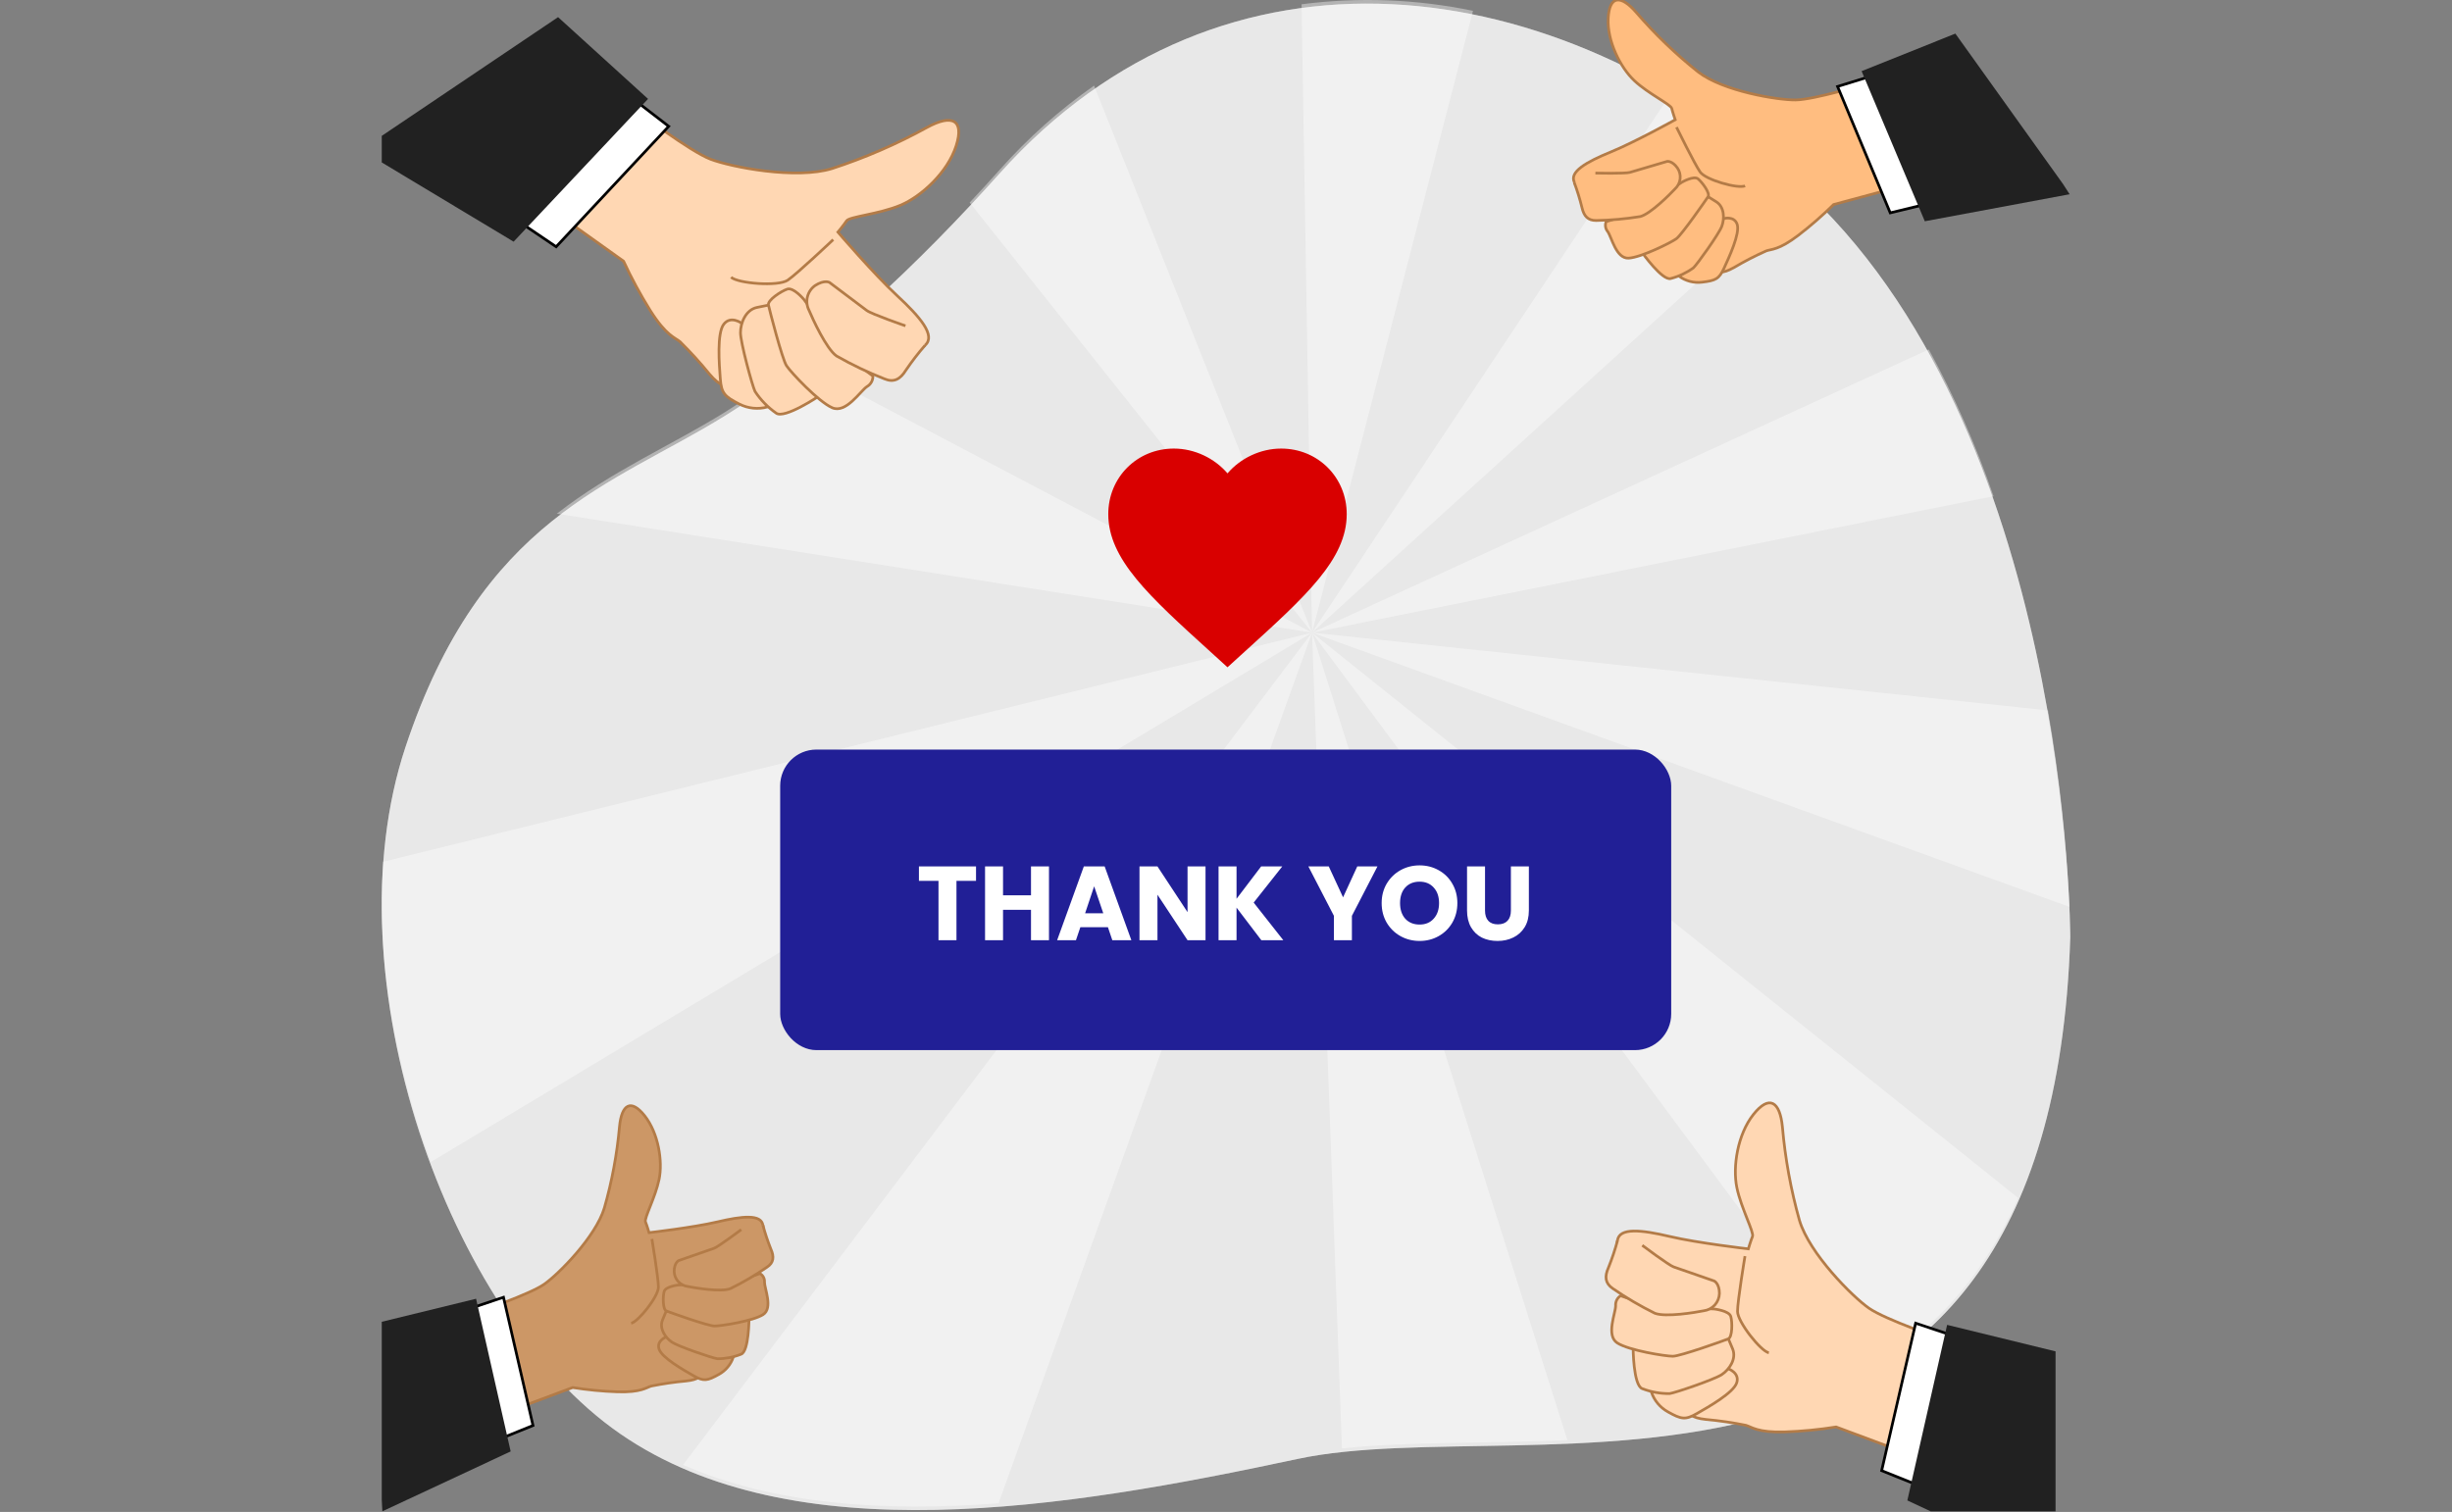 <svg width="334" height="206" viewBox="0 0 334 206" fill="none" xmlns="http://www.w3.org/2000/svg">
<rect x="0" y="0" width="334" height="206" fill="#808080" stroke="none"/>
<g clip-path="url(#clip0_15_89)">
<path d="M282.002 127.707C282.002 127.707 281.967 58.174 244.727 24.965C211.853 -4.352 166.595 -10.307 136.202 23.593C125.373 35.671 112.278 48.262 98.676 56.699C83.43 66.162 65.619 70.484 55.224 101.814C44.828 133.144 60.917 179.093 84.491 195.359C108.065 211.626 145.004 205.582 176.754 198.779C208.503 191.975 279.234 213.99 282.002 127.707Z" fill="#B3B3B3"/>
<path opacity="0.7" d="M282.002 127.707C282.002 127.707 281.967 58.174 244.727 24.965C211.853 -4.352 166.595 -10.307 136.202 23.593C125.373 35.671 112.278 48.262 98.676 56.699C83.43 66.162 65.619 70.484 55.224 101.814C44.828 133.144 60.917 179.093 84.491 195.359C108.065 211.626 145.004 205.582 176.754 198.779C208.503 191.975 279.234 213.99 282.002 127.707Z" fill="white"/>
<path opacity="0.4" d="M244.72 24.467C239.549 19.839 233.939 15.726 227.97 12.187L178.72 86.194L245.643 25.316C245.342 25.03 245.036 24.758 244.72 24.467ZM200.646 1.476C192.967 -0.124 185.074 -0.426 177.294 0.583L178.72 86.189L200.646 1.476ZM149.029 11.664C144.325 14.967 140.02 18.805 136.201 23.101C134.865 24.597 133.492 26.097 132.081 27.6L178.725 86.199L149.029 11.664ZM108.625 49.27C105.427 51.748 102.106 54.063 98.674 56.206C91.288 60.775 83.32 64.165 75.845 69.992L178.72 86.199L108.625 49.27ZM52.182 117.42C51.28 130.776 53.811 145.232 58.71 158.307L178.72 86.199L52.182 117.42ZM178.72 86.199L93.044 199.593C105.507 205.021 120.491 206.007 136.018 204.813L178.72 86.199ZM178.72 86.199L182.796 197.348C191.603 196.406 202.358 196.697 213.499 196.219L178.72 86.199ZM274.9 163.216L178.72 86.199L253.606 187.15C262.324 182.271 269.818 174.776 274.9 163.216ZM278.971 96.792L178.72 86.199L281.901 123.563C281.49 114.587 280.511 105.645 278.971 96.792ZM262.734 47.612L178.72 86.199L271.55 67.609C269.177 60.708 266.228 54.018 262.734 47.612Z" fill="white"/>
<path d="M264.553 182.434C264.553 182.434 256.88 179.838 254.597 178.253C252.315 176.667 246.476 170.807 245.118 166.292C243.946 162.124 243.168 157.855 242.793 153.542C242.452 150.043 240.987 149.14 238.839 151.849C236.692 154.558 235.995 158.96 236.585 161.805C237.175 164.649 238.953 167.899 238.718 168.468C238.484 169.037 238.149 170.16 238.149 170.16C238.149 170.16 231.266 169.371 227.433 168.468C223.6 167.565 220.55 167.223 220.322 169.029C220.094 170.836 220.884 173.659 221.111 175.579C221.339 177.499 224.269 185.961 225.741 187.874C226.784 189.362 227.993 190.727 229.346 191.941C230.249 192.617 230.249 193.179 232.397 193.406C234.216 193.569 236.025 193.833 237.815 194.196C238.605 194.423 239.394 195.212 243.12 195.099C245.462 195.018 247.796 194.792 250.11 194.423L261.282 198.59L264.553 182.434Z" fill="#FFD7B3" stroke="#B37B47" stroke-width="0.37" stroke-miterlimit="10"/>
<path d="M260.94 180.286L256.311 200.375L263.877 203.419L267.71 182.548L260.94 180.286Z" fill="white" stroke="black" stroke-width="0.37" stroke-miterlimit="10"/>
<path d="M279.998 184.126L265.228 180.514L259.81 204.435L279.913 213.815L279.998 212.002V184.126Z" fill="#212121"/>
<path d="M237.694 171.149C237.694 171.149 236.677 177.257 236.677 178.679C236.677 180.101 239.834 184.098 240.943 184.318" stroke="#B37B47" stroke-width="0.37" stroke-miterlimit="10"/>
<path d="M235.433 186.501C235.433 186.501 237.018 187.063 236.563 188.421C236.108 189.78 232.723 191.692 231.145 192.595C229.566 193.499 229.011 193.385 227.198 192.368C226.133 191.779 225.326 190.812 224.937 189.659C226.074 189.63 227.208 189.518 228.329 189.324L235.433 186.501Z" fill="#FFD7B3" stroke="#B37B47" stroke-width="0.37" stroke-miterlimit="10"/>
<path d="M222.456 183.557C222.456 183.557 222.456 188.748 223.7 189.204C224.888 189.662 226.153 189.891 227.426 189.879C228.216 189.765 233.52 187.959 234.537 187.284C235.554 186.608 236.571 185.15 236.009 183.785L235.44 182.434C233.726 182.727 231.989 182.877 230.249 182.882C227.405 182.882 222.69 181.979 222.349 182.32C222.008 182.661 222.456 183.557 222.456 183.557Z" fill="#FFD7B3" stroke="#B37B47" stroke-width="0.37" stroke-miterlimit="10"/>
<path d="M220.749 176.546C220.524 176.69 220.342 176.892 220.223 177.131C220.104 177.371 220.052 177.638 220.073 177.904C220.073 178.921 218.722 181.964 220.301 182.981C221.88 183.998 226.843 184.788 227.86 184.788C228.877 184.788 234.857 182.654 235.419 182.42C235.981 182.185 235.988 180.158 235.76 179.369C235.533 178.58 233.506 178.352 233.506 178.352C233.506 178.352 224.831 178.146 220.749 176.546Z" fill="#FFD7B3" stroke="#B37B47" stroke-width="0.37" stroke-miterlimit="10"/>
<path d="M223.7 169.677C223.7 169.677 227.312 172.386 227.967 172.613L233.499 174.533C233.499 174.533 234.21 174.868 234.21 176.226C234.198 176.811 233.975 177.372 233.584 177.806C233.192 178.241 232.657 178.521 232.077 178.594C230.953 178.821 226.886 179.497 225.421 178.935C223.424 177.948 221.501 176.816 219.668 175.55C218.651 174.839 218.537 173.965 219.099 172.706C219.588 171.49 220.003 170.245 220.344 168.98" fill="#FFD7B3"/>
<path d="M223.7 169.677C223.7 169.677 227.312 172.386 227.967 172.613L233.499 174.533C233.499 174.533 234.21 174.868 234.21 176.226C234.198 176.811 233.975 177.372 233.584 177.806C233.192 178.241 232.657 178.521 232.077 178.594C230.953 178.821 226.886 179.497 225.421 178.935C223.424 177.948 221.501 176.816 219.668 175.55C218.651 174.839 218.537 173.965 219.099 172.706C219.588 171.49 220.003 170.245 220.344 168.98" stroke="#B37B47" stroke-width="0.37" stroke-miterlimit="10"/>
<path d="M254.101 11.463C254.101 11.463 247.082 13.592 244.592 13.618C242.102 13.644 234.69 12.415 231.318 9.803C228.251 7.364 225.42 4.641 222.864 1.67C220.773 -0.73 219.216 -0.62 219.061 2.5C218.907 5.621 220.728 9.217 222.632 10.999C224.537 12.782 227.58 14.216 227.715 14.77C227.85 15.323 228.191 16.314 228.191 16.314C228.191 16.314 222.71 19.357 219.409 20.708C216.108 22.059 213.689 23.424 214.474 24.871C215.259 26.319 217.324 27.979 218.502 29.272C219.679 30.565 226.293 35.243 228.384 35.886C229.936 36.428 231.544 36.793 233.178 36.974C234.201 36.974 234.464 37.411 236.195 36.452C237.617 35.611 239.086 34.852 240.596 34.181C241.297 33.93 242.295 34.097 244.971 32.051C246.654 30.758 248.255 29.361 249.765 27.869L260.188 25.058L254.101 11.463Z" fill="#FFBD80" stroke="#B37B47" stroke-width="0.37" stroke-miterlimit="10"/>
<path d="M250.305 11.784L257.479 29.002L264.646 27.265L256.475 9.88L250.305 11.784Z" fill="white" stroke="black" stroke-width="0.37" stroke-miterlimit="10"/>
<path d="M266.351 4.578L253.579 9.693L262.188 30.147L281.914 26.467L281.027 25.09L266.351 4.578Z" fill="#212121"/>
<path d="M228.365 17.331C228.365 17.331 230.829 22.349 231.582 23.43C232.335 24.511 236.729 25.753 237.707 25.322" stroke="#B37B47" stroke-width="0.37" stroke-miterlimit="10"/>
<path d="M234.798 29.78C234.798 29.78 236.259 29.362 236.638 30.597C237.018 31.833 235.538 35.024 234.85 36.523C234.161 38.022 233.691 38.235 231.826 38.453C230.732 38.583 229.629 38.296 228.737 37.649C229.56 37.031 230.334 36.351 231.054 35.616L234.798 29.78Z" fill="#FFBD80" stroke="#B37B47" stroke-width="0.37" stroke-miterlimit="10"/>
<path d="M223.714 34.451C223.714 34.451 226.442 38.273 227.574 37.952C228.69 37.663 229.742 37.167 230.675 36.491C231.196 35.989 234.15 31.871 234.536 30.835C234.922 29.8 234.902 28.191 233.776 27.49L232.651 26.788C231.543 27.909 230.344 28.936 229.067 29.858C226.989 31.337 223.025 33.171 222.954 33.596C222.884 34.02 223.714 34.451 223.714 34.451Z" fill="#FFBD80" stroke="#B37B47" stroke-width="0.37" stroke-miterlimit="10"/>
<path d="M218.778 30.198C218.689 30.424 218.662 30.669 218.701 30.907C218.739 31.146 218.841 31.37 218.997 31.556C219.531 32.303 220.136 35.256 221.834 35.172C223.533 35.088 227.625 33.055 228.352 32.521C229.079 31.987 232.367 27.258 232.669 26.795C232.971 26.332 231.89 24.865 231.311 24.376C230.732 23.887 229.117 24.82 229.117 24.82C229.117 24.82 222.574 29.221 218.778 30.198Z" fill="#FFBD80" stroke="#B37B47" stroke-width="0.37" stroke-miterlimit="10"/>
<path d="M217.317 23.584C217.317 23.584 221.396 23.674 222.014 23.488C222.631 23.301 227.097 21.989 227.097 21.989C227.097 21.989 227.772 21.879 228.486 22.877C228.788 23.314 228.92 23.846 228.858 24.374C228.797 24.902 228.546 25.39 228.152 25.746C227.444 26.512 224.813 29.143 223.436 29.504C221.444 29.828 219.431 30.009 217.414 30.044C216.313 30.044 215.754 29.471 215.483 28.262C215.201 27.112 214.85 25.98 214.435 24.871" fill="#FFBD80"/>
<path d="M217.317 23.584C217.317 23.584 221.396 23.674 222.014 23.488C222.631 23.301 227.097 21.989 227.097 21.989C227.097 21.989 227.772 21.879 228.486 22.877C228.788 23.314 228.92 23.846 228.858 24.374C228.797 24.902 228.546 25.39 228.152 25.746C227.444 26.512 224.813 29.143 223.436 29.504C221.444 29.828 219.431 30.009 217.414 30.044C216.313 30.044 215.754 29.471 215.483 28.262C215.201 27.112 214.85 25.98 214.435 24.871" stroke="#B37B47" stroke-width="0.37" stroke-miterlimit="10"/>
<path d="M65.442 178.624C65.442 178.624 72.115 176.366 74.101 174.993C76.086 173.62 81.145 168.512 82.32 164.591C83.357 160.968 84.048 157.255 84.385 153.502C84.676 150.459 85.956 149.674 87.818 152.03C89.679 154.387 90.292 158.215 89.778 160.689C89.265 163.162 87.719 165.989 87.923 166.477C88.127 166.966 88.412 167.949 88.412 167.949C88.412 167.949 94.398 167.263 97.738 166.477C101.077 165.692 103.724 165.395 103.922 166.966C104.12 168.537 103.428 170.992 103.236 172.662C103.044 174.332 100.484 181.691 99.21 183.361C98.301 184.654 97.247 185.839 96.068 186.892C95.283 187.511 95.283 187.975 93.421 188.166C91.839 188.311 90.266 188.54 88.708 188.853C88.022 189.051 87.335 189.737 84.095 189.638C82.056 189.568 80.024 189.372 78.009 189.051L68.293 192.681L65.442 178.624Z" fill="#CC9766" stroke="#B37B47" stroke-width="0.37" stroke-miterlimit="10"/>
<path d="M68.582 176.756L72.603 194.227L66.028 196.88L62.689 178.723L68.582 176.756Z" fill="white" stroke="black" stroke-width="0.37" stroke-miterlimit="10"/>
<path d="M52.002 180.096L64.847 176.954L69.56 197.758L52.082 205.916L52.002 204.339V180.096Z" fill="#212121"/>
<path d="M88.8 168.809C88.8 168.809 89.684 174.109 89.684 175.383C89.684 176.657 86.932 180.096 85.974 180.293" stroke="#B37B47" stroke-width="0.37" stroke-miterlimit="10"/>
<path d="M90.76 182.155C90.76 182.155 89.387 182.65 89.777 183.825C90.166 185 93.116 186.67 94.489 187.455C95.862 188.24 96.345 188.141 97.928 187.257C98.854 186.749 99.554 185.909 99.888 184.907C98.901 184.883 97.917 184.784 96.945 184.61L90.76 182.155Z" fill="#CC9766" stroke="#B37B47" stroke-width="0.37" stroke-miterlimit="10"/>
<path d="M102.028 179.607C102.028 179.607 102.028 184.122 100.952 184.511C99.921 184.923 98.821 185.133 97.711 185.13C97.025 185.031 92.411 183.466 91.527 182.872C90.642 182.279 89.758 181.017 90.253 179.83L90.741 178.655C92.233 178.91 93.743 179.04 95.256 179.044C97.73 179.044 101.83 178.259 102.127 178.556C102.424 178.852 102.028 179.607 102.028 179.607Z" fill="#CC9766" stroke="#B37B47" stroke-width="0.37" stroke-miterlimit="10"/>
<path d="M103.519 173.521C103.723 173.638 103.89 173.811 103.999 174.019C104.109 174.227 104.157 174.462 104.137 174.696C104.137 175.581 105.319 178.228 103.946 179.112C102.573 179.997 98.219 180.671 97.335 180.671C96.45 180.671 91.249 178.815 90.76 178.611C90.272 178.407 90.272 176.645 90.47 175.958C90.668 175.272 92.43 175.08 92.43 175.08C92.43 175.08 99.988 174.894 103.519 173.521Z" fill="#CC9766" stroke="#B37B47" stroke-width="0.37" stroke-miterlimit="10"/>
<path d="M100.972 167.535C100.972 167.535 97.83 169.885 97.261 170.083C96.692 170.281 92.45 171.753 92.45 171.753C92.45 171.753 91.831 172.049 91.831 173.225C91.841 173.734 92.034 174.222 92.374 174.601C92.715 174.979 93.181 175.222 93.686 175.284C94.67 175.482 98.201 176.069 99.481 175.581C101.225 174.722 102.904 173.736 104.503 172.631C105.387 172.043 105.486 171.258 104.992 170.157C104.57 169.099 104.211 168.017 103.916 166.916" fill="#CC9766"/>
<path d="M100.972 167.535C100.972 167.535 97.83 169.885 97.261 170.083C96.692 170.281 92.45 171.753 92.45 171.753C92.45 171.753 91.831 172.049 91.831 173.225C91.841 173.734 92.034 174.222 92.374 174.601C92.715 174.979 93.181 175.222 93.686 175.284C94.67 175.482 98.201 176.069 99.481 175.581C101.225 174.722 102.904 173.736 104.503 172.631C105.387 172.043 105.486 171.258 104.992 170.157C104.57 169.099 104.211 168.017 103.916 166.916" stroke="#B37B47" stroke-width="0.37" stroke-miterlimit="10"/>
<path d="M86.949 15.256C86.949 15.256 93.964 20.608 96.769 21.687C99.575 22.765 108.438 24.491 113.347 22.965C117.833 21.504 122.171 19.623 126.304 17.346C129.672 15.519 131.382 16.297 130.237 19.879C129.091 23.461 125.532 26.756 122.642 27.968C119.751 29.18 115.7 29.513 115.322 30.083C114.944 30.653 114.136 31.625 114.136 31.625C114.136 31.625 119.042 37.356 122.195 40.275C125.347 43.195 127.508 45.736 126.013 47.039C124.519 48.342 121.491 49.346 119.619 50.31C117.747 51.273 108.316 53.776 105.687 53.622C103.709 53.581 101.741 53.316 99.823 52.833C98.669 52.402 98.187 52.785 96.641 50.968C95.384 49.427 94.046 47.954 92.631 46.556C91.943 45.985 90.751 45.747 88.582 42.318C87.231 40.151 86.015 37.904 84.941 35.587L74.365 28.032L86.949 15.256Z" fill="#FFD7B3" stroke="#B37B47" stroke-width="0.37" stroke-miterlimit="10"/>
<path d="M91.09 17.213L75.756 33.618L68.402 28.644L84.93 12.47L91.09 17.213Z" fill="white" stroke="black" stroke-width="0.37" stroke-miterlimit="10"/>
<path d="M76.019 2.336L88.275 13.477L69.962 32.929L49.257 20.481L50.84 19.294L76.019 2.336Z" fill="#212121"/>
<path d="M113.497 32.651C113.497 32.651 108.607 37.276 107.306 38.172C106.004 39.067 100.522 38.627 99.584 37.773" stroke="#B37B47" stroke-width="0.37" stroke-miterlimit="10"/>
<path d="M101.006 44.031C101.006 44.031 99.534 42.945 98.586 44.179C97.638 45.413 97.966 49.635 98.115 51.608C98.263 53.582 98.701 54.026 100.714 55.057C101.895 55.659 103.258 55.799 104.536 55.449C103.868 54.406 103.281 53.313 102.778 52.181L101.006 44.031Z" fill="#FFD7B3" stroke="#B37B47" stroke-width="0.37" stroke-miterlimit="10"/>
<path d="M111.553 53.965C111.553 53.965 106.861 57.126 105.726 56.29C104.586 55.496 103.608 54.492 102.845 53.331C102.465 52.553 100.868 46.659 100.866 45.335C100.863 44.011 101.574 42.193 103.136 41.883L104.701 41.565C105.476 43.295 106.398 44.955 107.456 46.527C109.175 49.078 112.875 52.813 112.776 53.322C112.678 53.831 111.553 53.965 111.553 53.965Z" fill="#FFD7B3" stroke="#B37B47" stroke-width="0.37" stroke-miterlimit="10"/>
<path d="M118.904 51.233C118.913 51.524 118.842 51.813 118.699 52.067C118.556 52.321 118.347 52.531 118.094 52.675C117.177 53.292 115.246 56.367 113.372 55.561C111.499 54.755 107.731 50.738 107.135 49.83C106.539 48.921 104.812 42.202 104.673 41.554C104.534 40.907 106.356 39.702 107.222 39.397C108.088 39.091 109.513 40.813 109.513 40.813C109.513 40.813 114.996 48.544 118.904 51.233Z" fill="#FFD7B3" stroke="#B37B47" stroke-width="0.37" stroke-miterlimit="10"/>
<path d="M123.338 44.396C123.338 44.396 118.691 42.78 118.073 42.309C117.455 41.839 112.98 38.476 112.98 38.476C112.98 38.476 112.297 38.09 111.036 38.901C110.513 39.268 110.14 39.811 109.987 40.432C109.833 41.052 109.908 41.707 110.199 42.276C110.686 43.432 112.545 47.515 113.946 48.5C116.056 49.705 118.252 50.753 120.515 51.635C121.74 52.142 122.626 51.695 123.403 50.43C124.207 49.25 125.079 48.118 126.015 47.039" fill="#FFD7B3"/>
<path d="M123.338 44.396C123.338 44.396 118.691 42.78 118.073 42.309C117.455 41.839 112.98 38.476 112.98 38.476C112.98 38.476 112.297 38.09 111.036 38.901C110.513 39.268 110.14 39.811 109.987 40.432C109.833 41.052 109.908 41.707 110.199 42.276C110.686 43.432 112.545 47.515 113.946 48.5C116.056 49.705 118.252 50.753 120.515 51.635C121.74 52.142 122.626 51.695 123.403 50.43C124.207 49.25 125.079 48.118 126.015 47.039" stroke="#B37B47" stroke-width="0.37" stroke-miterlimit="10"/>
<rect x="106.272" y="102.13" width="121.372" height="40.951" rx="4.934" fill="#211F96"/>
<path d="M132.95 118.051V120.013H130.286V128.106H127.837V120.013H125.173V118.051H132.95ZM142.888 118.051V128.106H140.438V123.966H136.629V128.106H134.179V118.051H136.629V121.99H140.438V118.051H142.888ZM150.915 126.33H147.162L146.561 128.106H143.997L147.635 118.051H150.471L154.109 128.106H151.516L150.915 126.33ZM150.285 124.439L149.039 120.758L147.807 124.439H150.285ZM164.211 128.106H161.762L157.665 121.904V128.106H155.216V118.051H157.665L161.762 124.281V118.051H164.211V128.106ZM171.816 128.106L168.435 123.665V128.106H165.986V118.051H168.435V122.462L171.787 118.051H174.666L170.77 122.978L174.809 128.106H171.816ZM187.631 118.051L184.15 124.783V128.106H181.701V124.783L178.221 118.051H180.999L182.947 122.262L184.881 118.051H187.631ZM193.373 128.206C192.427 128.206 191.558 127.986 190.766 127.547C189.983 127.108 189.358 126.497 188.89 125.714C188.431 124.921 188.202 124.033 188.202 123.05C188.202 122.066 188.431 121.183 188.89 120.4C189.358 119.617 189.983 119.006 190.766 118.567C191.558 118.127 192.427 117.908 193.373 117.908C194.318 117.908 195.182 118.127 195.965 118.567C196.758 119.006 197.378 119.617 197.827 120.4C198.285 121.183 198.515 122.066 198.515 123.05C198.515 124.033 198.285 124.921 197.827 125.714C197.369 126.497 196.748 127.108 195.965 127.547C195.182 127.986 194.318 128.206 193.373 128.206ZM193.373 125.971C194.175 125.971 194.815 125.704 195.292 125.169C195.779 124.635 196.022 123.928 196.022 123.05C196.022 122.162 195.779 121.455 195.292 120.93C194.815 120.395 194.175 120.128 193.373 120.128C192.561 120.128 191.912 120.39 191.425 120.915C190.947 121.441 190.709 122.152 190.709 123.05C190.709 123.938 190.947 124.649 191.425 125.184C191.912 125.709 192.561 125.971 193.373 125.971ZM202.283 118.051V124.067C202.283 124.668 202.431 125.131 202.727 125.456C203.023 125.781 203.458 125.943 204.031 125.943C204.604 125.943 205.043 125.781 205.349 125.456C205.654 125.131 205.807 124.668 205.807 124.067V118.051H208.256V124.052C208.256 124.95 208.065 125.709 207.683 126.33C207.301 126.95 206.786 127.418 206.136 127.733C205.497 128.048 204.78 128.206 203.988 128.206C203.195 128.206 202.484 128.053 201.854 127.748C201.233 127.432 200.741 126.965 200.379 126.344C200.016 125.714 199.834 124.95 199.834 124.052V118.051H202.283Z" fill="white"/>
<path d="M167.204 90.919L164.85 88.775C156.486 81.191 150.964 76.173 150.964 70.05C150.964 65.032 154.894 61.118 159.896 61.118C162.722 61.118 165.434 62.433 167.204 64.496C168.975 62.433 171.687 61.118 174.513 61.118C179.515 61.118 183.445 65.032 183.445 70.05C183.445 76.173 177.923 81.191 169.559 88.775L167.204 90.919Z" fill="#D90000"/>
</g>
<defs>
<clipPath id="clip0_15_89">
<rect width="230" height="205.921" fill="white" transform="translate(52)"/>
</clipPath>
</defs>
</svg>
